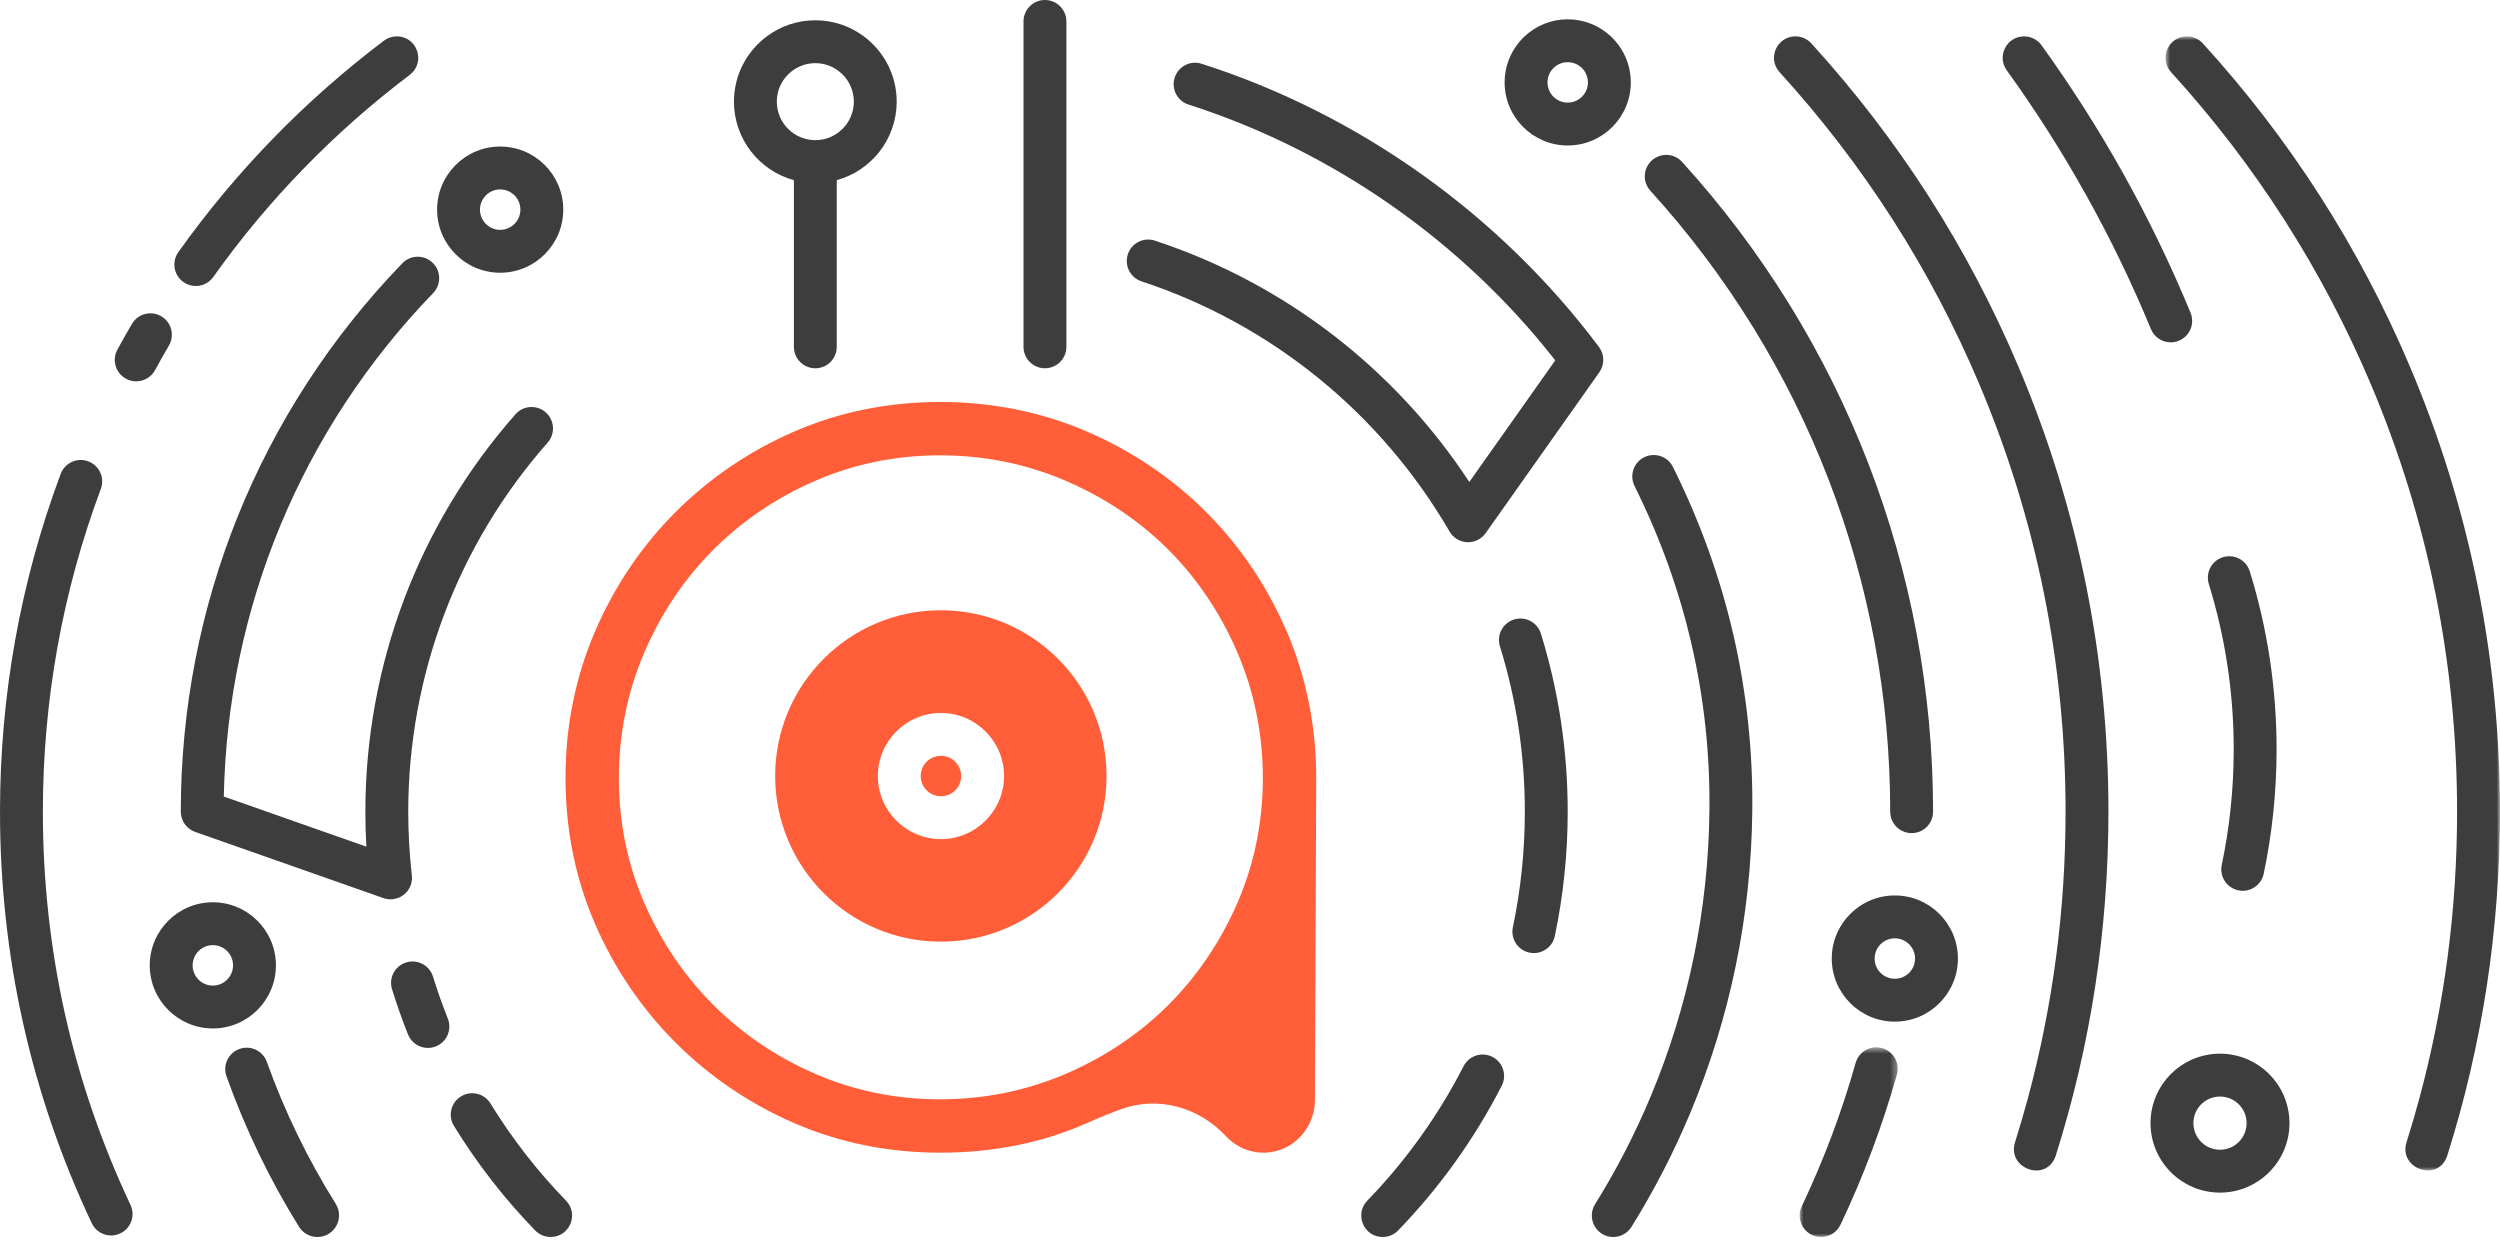 <?xml version="1.0" encoding="UTF-8"?>
<svg width="375px" height="186px" viewBox="0 0 375 186" version="1.1" xmlns="http://www.w3.org/2000/svg" xmlns:xlink="http://www.w3.org/1999/xlink">
    <!-- Generator: Sketch 52.5 (67469) - http://www.bohemiancoding.com/sketch -->
    <title>Group 59</title>
    <desc>Created with Sketch.</desc>
    <defs>
        <polygon id="path-1" points="0.821 0.906 50.992 0.906 50.992 171.022 0.821 171.022"></polygon>
        <polygon id="path-3" points="0.946 0.545 15.657 0.545 15.657 29 0.946 29"></polygon>
    </defs>
    <g id="Page-1" stroke="none" stroke-width="1" fill="none" fill-rule="evenodd">
        <g id="Desktop-HD" transform="translate(-739, -854)">
            <g id="Group-59" transform="translate(739, 854)">
                <path d="M144.176,116.405 C144.176,118.079 142.815,119.437 141.141,119.437 C139.47,119.437 138.109,118.079 138.109,116.405 C138.109,114.732 139.47,113.37 141.141,113.37 C142.815,113.37 144.176,114.732 144.176,116.405" id="Fill-1" fill="#FF5E39"></path>
                <path d="M332.999,172.462 C330.798,172.462 329.009,170.671 329.009,168.47 C329.009,166.271 330.798,164.481 332.999,164.481 C335.2,164.481 336.991,166.271 336.991,168.47 C336.991,170.671 335.2,172.462 332.999,172.462 M332.999,158.049 C327.252,158.049 322.578,162.726 322.578,168.47 C322.578,174.217 327.252,178.893 332.999,178.893 C338.746,178.893 343.422,174.217 343.422,168.47 C343.422,162.726 338.746,158.049 332.999,158.049" id="Fill-3" fill="#3D3D3D"></path>
                <path d="M326.837,51.106 C326.435,51.273 326.018,51.351 325.61,51.351 C324.347,51.351 323.148,50.602 322.638,49.361 C316.956,35.607 309.709,22.606 301.013,10.55 C299.479,8.424 300.995,5.456 303.618,5.456 C304.648,5.456 305.621,5.947 306.224,6.783 C315.215,19.246 322.707,32.687 328.58,46.906 C329.259,48.549 328.478,50.428 326.837,51.106" id="Fill-5" fill="#3D3D3D"></path>
                <path d="M302.802,55.081 C295.226,37.169 284.777,20.858 271.689,6.498 C271.081,5.832 270.217,5.455 269.315,5.455 C266.528,5.455 265.058,8.765 266.935,10.825 C279.531,24.648 289.588,40.346 296.88,57.586 C305.476,77.906 309.834,99.496 309.834,121.752 C309.834,136.427 307.939,150.811 304.184,164.734 C303.588,166.945 302.945,169.143 302.255,171.328 C301.019,175.249 306.804,177.391 308.287,173.556 C308.322,173.466 308.353,173.38 308.38,173.292 C313.618,156.702 316.265,139.429 316.265,121.752 C316.265,98.632 311.735,76.2 302.802,55.081" id="Fill-7" fill="#3D3D3D"></path>
                <g id="Group-11" transform="translate(324, 4.549)">
                    <mask id="mask-2" fill="white">
                        <use xlink:href="#path-1"></use>
                    </mask>
                    <g id="Clip-10"></g>
                    <path d="M37.529,50.532 C29.953,32.62 19.504,16.309 6.416,1.95 C5.808,1.282 4.944,0.906 4.042,0.906 C1.255,0.906 -0.216,4.216 1.662,6.277 C14.258,20.099 24.315,35.797 31.607,53.036 C40.203,73.358 44.561,94.948 44.561,117.204 C44.561,131.877 42.666,146.262 38.911,160.185 C38.315,162.395 37.672,164.594 36.982,166.78 C35.746,170.7 41.531,172.841 43.014,169.007 C43.049,168.917 43.08,168.831 43.107,168.744 C48.345,152.153 50.992,134.881 50.992,117.204 C50.992,94.082 46.462,71.65 37.529,50.532" id="Fill-9" fill="#3D3D3D" mask="url(#mask-2)"></path>
                </g>
                <path d="M122.298,21.023 C119.113,21.023 116.522,18.432 116.522,15.247 C116.522,12.063 119.113,9.472 122.298,9.472 C125.483,9.472 128.075,12.063 128.075,15.247 C128.075,18.432 125.483,21.023 122.298,21.023 M129.578,5.456 C127.544,3.94 125.023,3.041 122.298,3.041 C119.573,3.041 117.052,3.94 115.018,5.456 C112.03,7.683 110.091,11.242 110.091,15.247 C110.091,20.866 113.908,25.61 119.084,27.025 C120.109,27.304 121.186,27.454 122.298,27.454 C123.411,27.454 124.489,27.304 125.513,27.023 C130.69,25.608 134.505,20.864 134.505,15.247 C134.505,11.242 132.567,7.683 129.578,5.456" id="Fill-12" fill="#3D3D3D"></path>
                <path d="M122.299,55.243 C120.523,55.243 119.084,53.804 119.084,52.028 L119.084,24.665 C119.084,22.889 120.523,21.45 122.299,21.45 C124.075,21.45 125.514,22.889 125.514,24.665 L125.514,52.028 C125.514,53.804 124.075,55.243 122.299,55.243" id="Fill-14" fill="#3D3D3D"></path>
                <path d="M159.959,3.217 L159.959,52.028 C159.959,53.803 158.518,55.24 156.742,55.24 C154.967,55.24 153.526,53.803 153.526,52.028 L153.526,3.217 C153.526,1.442 154.967,0 156.742,0 C158.518,0 159.959,1.442 159.959,3.217" id="Fill-16" fill="#3D3D3D"></path>
                <path d="M64.187,157.19 C62.91,157.19 61.702,156.424 61.2,155.166 C60.314,152.946 59.508,150.666 58.805,148.386 C58.281,146.689 59.232,144.889 60.929,144.365 C62.627,143.841 64.425,144.793 64.949,146.489 C65.602,148.605 66.35,150.722 67.173,152.782 C67.831,154.431 67.028,156.302 65.378,156.96 C64.988,157.116 64.584,157.19 64.187,157.19" id="Fill-18" fill="#3D3D3D"></path>
                <path d="M82.593,185.549 C81.721,185.549 80.888,185.195 80.28,184.57 C75.66,179.814 71.579,174.565 68.089,168.881 C67.159,167.368 67.631,165.388 69.146,164.459 C70.657,163.531 72.639,164.003 73.568,165.516 C76.812,170.798 80.605,175.675 84.9,180.095 C86.88,182.133 85.435,185.549 82.593,185.549" id="Fill-20" fill="#3D3D3D"></path>
                <path d="M225.26,162.864 C221.129,170.914 215.88,178.211 209.714,184.57 C209.108,185.196 208.274,185.549 207.402,185.549 L207.401,185.549 C204.555,185.549 203.122,182.133 205.102,180.089 C210.827,174.182 215.701,167.406 219.539,159.928 C220.349,158.348 222.288,157.723 223.867,158.535 C225.447,159.345 226.07,161.282 225.26,162.864" id="Fill-22" fill="#3D3D3D"></path>
                <path d="M230.08,142.963 C229.861,142.963 229.638,142.941 229.415,142.894 C227.677,142.528 226.564,140.823 226.93,139.085 C228.122,133.423 228.726,127.592 228.726,121.753 C228.726,113.293 227.469,104.946 224.991,96.944 C224.465,95.248 225.414,93.447 227.111,92.921 C228.807,92.396 230.608,93.346 231.133,95.042 C233.803,103.66 235.156,112.647 235.156,121.753 C235.156,128.036 234.506,134.313 233.223,140.409 C232.904,141.923 231.568,142.963 230.08,142.963" id="Fill-24" fill="#3D3D3D"></path>
                <path d="M336.412,133.62 C336.193,133.62 335.97,133.598 335.747,133.55 C334.009,133.185 332.896,131.48 333.262,129.742 C334.454,124.08 335.058,118.248 335.058,112.41 C335.058,103.95 333.801,95.603 331.323,87.601 C330.797,85.905 331.746,84.104 333.443,83.578 C335.139,83.053 336.94,84.002 337.465,85.699 C340.135,94.317 341.488,103.304 341.488,112.41 C341.488,118.693 340.838,124.97 339.555,131.066 C339.236,132.58 337.9,133.62 336.412,133.62" id="Fill-26" fill="#3D3D3D"></path>
                <path d="M58.582,134.897 C58.224,134.897 57.863,134.837 57.516,134.715 L29.268,124.786 C27.981,124.334 27.119,123.118 27.119,121.753 C27.119,90.894 38.92,61.68 60.349,39.491 C61.581,38.213 63.617,38.178 64.895,39.412 C66.172,40.646 66.208,42.681 64.974,43.958 C45.235,64.397 34.135,91.139 33.572,119.483 L54.957,127 C54.857,125.251 54.806,123.499 54.806,121.753 C54.806,99.776 62.802,78.605 77.322,62.138 C78.496,60.807 80.528,60.679 81.86,61.853 C83.192,63.027 83.32,65.06 82.145,66.392 C68.662,81.683 61.237,101.344 61.237,121.753 C61.237,124.945 61.419,128.164 61.777,131.319 C61.902,132.419 61.452,133.506 60.586,134.196 C60.009,134.656 59.3,134.897 58.582,134.897" id="Fill-28" fill="#3D3D3D"></path>
                <path d="M47.611,185.549 C46.49,185.549 45.445,184.972 44.854,184.02 C40.469,176.963 36.82,169.411 33.973,161.453 C33.376,159.779 34.246,157.94 35.919,157.342 C37.587,156.745 39.43,157.614 40.028,159.286 C42.686,166.721 46.168,173.867 50.362,180.578 C51.715,182.743 50.163,185.549 47.611,185.549" id="Fill-30" fill="#3D3D3D"></path>
                <g id="Group-34" transform="translate(269, 156.549)">
                    <mask id="mask-4" fill="white">
                        <use xlink:href="#path-3"></use>
                    </mask>
                    <g id="Clip-33"></g>
                    <path d="M15.535,4.633 C13.361,12.345 10.52,19.892 7.071,27.164 C6.539,28.286 5.407,29 4.165,29 C1.805,29 0.248,26.542 1.259,24.41 C4.554,17.463 7.268,10.255 9.346,2.888 C9.827,1.179 11.606,0.183 13.312,0.667 C15.021,1.149 16.017,2.924 15.535,4.633" id="Fill-32" fill="#3D3D3D" mask="url(#mask-4)"></path>
                </g>
                <path d="M262.842,121.793 C262.65,137.428 259.528,152.596 253.567,166.876 C251.07,172.854 248.113,178.585 244.716,184.036 C244.129,184.978 243.096,185.549 241.987,185.549 C239.458,185.549 237.929,182.77 239.266,180.624 C242.477,175.469 245.272,170.049 247.631,164.397 C253.274,150.882 256.229,136.521 256.413,121.713 C256.622,104.713 252.843,88.292 245.18,72.902 C244.388,71.313 245.035,69.382 246.625,68.591 C248.217,67.799 250.145,68.446 250.937,70.036 C259.06,86.348 263.065,103.762 262.842,121.793" id="Fill-35" fill="#3D3D3D"></path>
                <path d="M220.218,81.334 C220.17,81.334 220.123,81.333 220.075,81.331 C218.981,81.282 217.988,80.681 217.438,79.734 C207.1,61.948 190.688,48.619 171.224,42.202 C169.538,41.646 168.621,39.828 169.177,38.141 C169.733,36.455 171.55,35.539 173.238,36.094 C192.632,42.489 209.211,55.253 220.396,72.295 L233.287,54.057 C219.322,36.182 199.875,22.6 178.281,15.687 C176.59,15.146 175.658,13.335 176.199,11.645 C176.741,9.954 178.551,9.022 180.242,9.563 C203.837,17.116 225.007,32.208 239.852,52.057 C240.687,53.173 240.708,54.7 239.903,55.838 L222.843,79.975 C222.239,80.83 221.259,81.334 220.218,81.334" id="Fill-37" fill="#3D3D3D"></path>
                <path d="M286.747,124.968 C284.971,124.968 283.532,123.528 283.532,121.753 C283.532,87.223 270.755,54.145 247.554,28.611 C246.36,27.297 246.457,25.263 247.771,24.069 C249.085,22.875 251.119,22.972 252.313,24.286 C276.591,51.007 289.962,85.621 289.962,121.753 C289.962,123.528 288.523,124.968 286.747,124.968" id="Fill-39" fill="#3D3D3D"></path>
                <path d="M59.522,5.456 C62.608,5.456 63.915,9.375 61.452,11.236 C50.247,19.703 40.277,29.897 31.992,41.548 C31.366,42.43 30.375,42.901 29.369,42.901 C28.725,42.901 28.074,42.707 27.508,42.305 C26.062,41.275 25.723,39.269 26.751,37.822 C35.421,25.63 45.857,14.962 57.585,6.102 C58.142,5.681 58.824,5.456 59.522,5.456 Z" id="Fill-41" fill="#3D3D3D"></path>
                <path d="M20.429,57.199 C19.909,57.199 19.382,57.073 18.893,56.806 C17.334,55.956 16.759,54.003 17.609,52.444 C18.309,51.161 19.042,49.864 19.789,48.588 C20.686,47.055 22.656,46.542 24.188,47.438 C25.721,48.336 26.235,50.305 25.338,51.838 C24.624,53.057 23.923,54.297 23.255,55.522 C22.671,56.593 21.568,57.199 20.429,57.199" id="Fill-43" fill="#3D3D3D"></path>
                <path d="M16.669,185.321 C15.463,185.321 14.306,184.639 13.758,183.475 C4.629,164.1 0.001,143.334 0.001,121.753 C0.001,104.322 3.062,87.276 9.1,71.089 C9.721,69.425 11.572,68.579 13.236,69.2 C14.9,69.821 15.746,71.672 15.125,73.336 C9.356,88.802 6.431,105.092 6.431,121.753 C6.431,142.379 10.853,162.223 19.575,180.735 C20.332,182.341 19.644,184.257 18.037,185.013 C17.595,185.222 17.128,185.321 16.669,185.321" id="Fill-45" fill="#3D3D3D"></path>
                <path d="M31.925,147.838 C30.253,147.838 28.892,146.476 28.892,144.805 C28.892,143.131 30.253,141.77 31.925,141.77 C33.598,141.77 34.958,143.131 34.958,144.805 C34.958,146.476 33.598,147.838 31.925,147.838 M31.925,135.34 C26.708,135.34 22.461,139.586 22.461,144.805 C22.461,150.022 26.708,154.267 31.925,154.267 C37.144,154.267 41.389,150.022 41.389,144.805 C41.389,139.586 37.144,135.34 31.925,135.34" id="Fill-47" fill="#3D3D3D"></path>
                <path d="M75.026,34.478 C73.356,34.478 71.996,33.118 71.996,31.445 C71.996,29.773 73.356,28.413 75.026,28.413 C76.7,28.413 78.061,29.773 78.061,31.445 C78.061,33.118 76.7,34.478 75.026,34.478 M75.026,21.98 C69.809,21.98 65.564,26.229 65.564,31.445 C65.564,36.664 69.809,40.91 75.026,40.91 C80.246,40.91 84.49,36.664 84.49,31.445 C84.49,26.229 80.246,21.98 75.026,21.98" id="Fill-49" fill="#3D3D3D"></path>
                <path d="M235.158,15.393 C233.485,15.393 232.123,14.031 232.123,12.361 C232.123,10.687 233.485,9.328 235.158,9.328 C236.83,9.328 238.191,10.687 238.191,12.361 C238.191,14.031 236.83,15.393 235.158,15.393 M241.623,5.455 C239.931,3.869 237.657,2.896 235.158,2.896 C232.659,2.896 230.383,3.869 228.691,5.455 C226.848,7.184 225.694,9.64 225.694,12.361 C225.694,17.578 229.939,21.823 235.158,21.823 C240.375,21.823 244.621,17.578 244.621,12.361 C244.621,9.64 243.466,7.184 241.623,5.455" id="Fill-51" fill="#3D3D3D"></path>
                <path d="M284.225,146.815 C282.553,146.815 281.194,145.455 281.194,143.782 C281.194,142.11 282.553,140.749 284.225,140.749 C285.898,140.749 287.26,142.11 287.26,143.782 C287.26,145.455 285.898,146.815 284.225,146.815 M284.225,134.317 C279.008,134.317 274.763,138.563 274.763,143.782 C274.763,149.001 279.008,153.246 284.225,153.246 C289.444,153.246 293.689,149.001 293.689,143.782 C293.689,138.563 289.444,134.317 284.225,134.317" id="Fill-53" fill="#3D3D3D"></path>
                <path d="M185.636,135.376 C183.84,139.523 181.556,143.334 178.82,146.752 C177.711,148.146 176.524,149.476 175.264,150.733 C172.407,153.59 169.179,156.078 165.623,158.164 C163.771,159.255 161.833,160.232 159.81,161.1 C153.931,163.619 147.607,164.896 141.016,164.896 C134.425,164.896 128.148,163.619 122.352,161.106 C116.506,158.572 111.34,155.083 106.994,150.732 C102.645,146.388 99.156,141.222 96.621,135.376 C94.107,129.58 92.832,123.302 92.832,116.711 C92.832,110.121 94.109,103.797 96.628,97.918 C99.161,92.009 102.649,86.809 106.998,82.463 C111.349,78.111 116.515,74.621 122.352,72.092 C128.148,69.576 134.425,68.301 141.016,68.301 C147.607,68.301 153.931,69.579 159.81,72.097 C162.142,73.098 164.367,74.247 166.471,75.544 C169.69,77.52 172.631,79.834 175.261,82.463 C176.671,83.873 177.991,85.372 179.214,86.957 C181.772,90.259 183.92,93.929 185.631,97.918 C188.148,103.797 189.427,110.121 189.427,116.711 C189.427,123.302 188.152,129.58 185.636,135.376 M193.012,94.728 C192.555,93.669 192.072,92.629 191.56,91.607 C189.847,88.184 187.827,84.972 185.515,82.003 C184.094,80.179 182.562,78.444 180.923,76.805 C175.824,71.709 169.795,67.642 162.997,64.714 C156.171,61.781 148.782,60.295 141.035,60.295 C133.276,60.295 125.918,61.785 119.153,64.719 C112.426,67.644 106.431,71.709 101.338,76.805 C96.233,81.908 92.165,87.939 89.247,94.728 C86.314,101.548 84.825,108.939 84.825,116.693 C84.825,124.458 86.314,131.818 89.251,138.573 C92.17,145.296 96.235,151.292 101.336,156.39 C106.436,161.493 112.431,165.558 119.153,168.476 C125.909,171.414 133.27,172.903 141.035,172.903 C148.789,172.903 156.217,171.499 162.997,168.48 C164.907,167.633 166.626,166.938 168.178,166.376 C173.748,164.355 179.854,166.077 183.878,170.426 C185.35,172.016 187.48,172.983 189.83,172.895 C194.001,172.738 197.24,169.18 197.24,165.006 C197.24,165.006 197.432,118.307 197.432,116.693 C197.432,108.946 195.946,101.557 193.012,94.728" id="Fill-55" fill="#FF5E39"></path>
                <path d="M141.142,125.868 C135.925,125.868 131.68,121.623 131.68,116.406 C131.68,111.185 135.925,106.943 141.142,106.943 C146.361,106.943 150.608,111.185 150.608,116.406 C150.608,121.623 146.361,125.868 141.142,125.868 M141.129,91.541 C127.402,91.541 116.275,102.667 116.275,116.395 C116.275,130.122 127.402,141.249 141.129,141.249 C154.857,141.249 165.982,130.122 165.982,116.395 C165.982,102.667 154.857,91.541 141.129,91.541" id="Fill-57" fill="#FF5E39"></path>
            </g>
        </g>
    </g>
</svg>